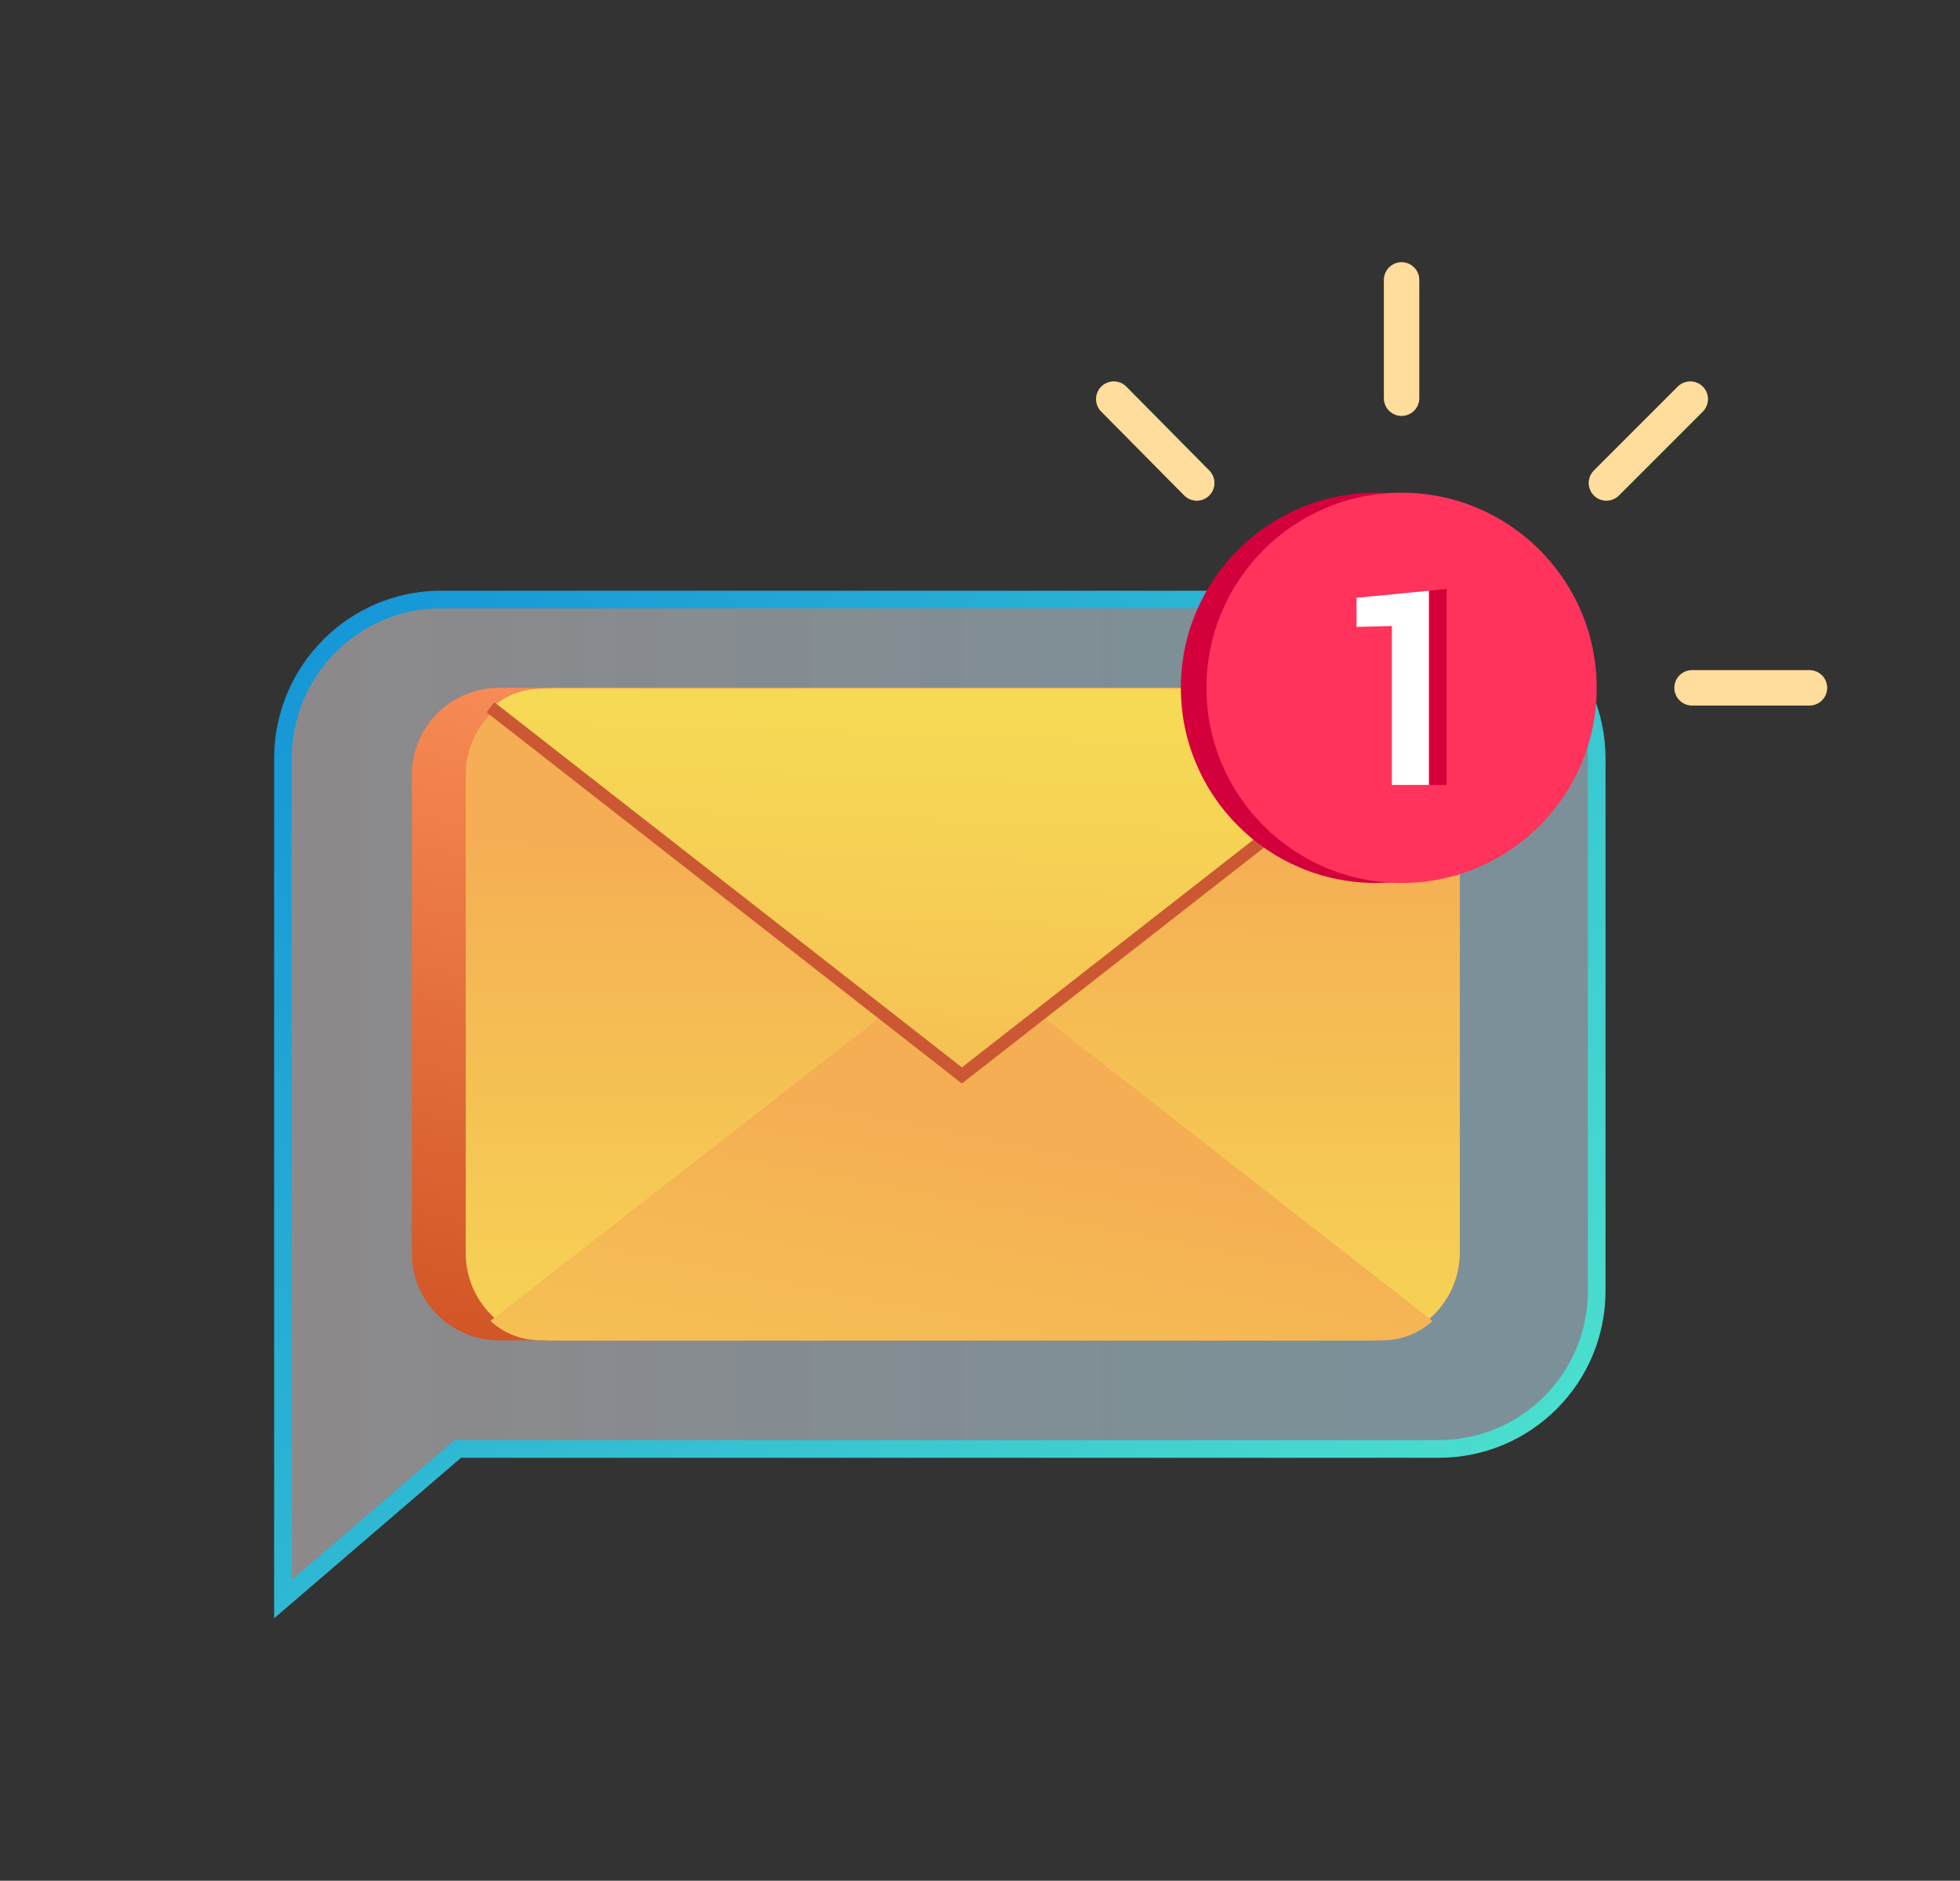 <svg width="222" height="213" viewBox="0 0 222 213" fill="none" xmlns="http://www.w3.org/2000/svg">
<rect x="0" y="0" width="222" height="213" fill="#333333" stroke="none"/>
<path opacity="0.5" d="M162.85 67.9H49.95C40.05 67.9 32.05 76 32.05 85.9V181.1L51.85 164.1H162.95C172.85 164.1 180.85 156.1 180.85 146.2V85.9C180.85 76 172.75 67.9 162.85 67.9Z" fill="url(#paint0_linear_4125_80080)"/>
<path d="M162.85 67.9H49.95C40.05 67.9 32.05 76 32.05 85.9V181.1L51.85 164.1H162.95C172.85 164.1 180.85 156.1 180.85 146.2V85.9C180.85 76 172.75 67.9 162.85 67.9Z" stroke="url(#paint1_linear_4125_80080)" stroke-width="2" stroke-miterlimit="10"/>
<path d="M149.25 151.799H56.55C51.05 151.799 46.65 147.399 46.65 141.899V87.799C46.65 82.299 51.05 77.899 56.55 77.899H149.35C154.85 77.899 159.25 82.299 159.25 87.799V141.999C159.15 147.399 154.75 151.799 149.25 151.799Z" fill="url(#paint2_linear_4125_80080)"/>
<path d="M155.35 151.799H62.65C57.15 151.799 52.75 147.399 52.75 141.899V87.799C52.75 82.299 57.15 77.899 62.65 77.899H155.45C160.95 77.899 165.35 82.299 165.35 87.799V141.999C165.25 147.399 160.85 151.799 155.35 151.799Z" fill="url(#paint3_linear_4125_80080)"/>
<path d="M108.95 107.999L55.55 149.599C57.05 150.999 59.05 151.799 61.25 151.799H156.55C158.75 151.799 160.75 150.999 162.25 149.599L108.95 107.999Z" fill="url(#paint4_linear_4125_80080)"/>
<path d="M108.95 121.799L162.35 80.199C160.85 78.799 158.85 77.999 156.65 77.999H61.35C59.15 77.999 57.15 78.799 55.65 80.199L108.95 121.799Z" fill="url(#paint5_linear_4125_80080)"/>
<path d="M55.55 80.1L108.95 121.8L162.35 80.1" stroke="#CC5833" stroke-width="1.442" stroke-miterlimit="10"/>
<path d="M155.85 100C168.056 100 177.95 90.105 177.95 77.9C177.95 65.694 168.056 55.8 155.85 55.8C143.645 55.8 133.75 65.694 133.75 77.9C133.75 90.105 143.645 100 155.85 100Z" fill="#D4003C"/>
<path d="M158.75 100C170.956 100 180.85 90.105 180.85 77.9C180.85 65.694 170.956 55.8 158.75 55.8C146.545 55.8 136.65 65.694 136.65 77.9C136.65 90.105 146.545 100 158.75 100Z" fill="#FF335B"/>
<path d="M163.85 88.9H159.65V70.7L155.65 70.8V67.5L163.85 66.7V88.9Z" fill="#D4003C"/>
<path d="M161.85 88.899H157.65V70.899L153.65 70.999V67.699L161.85 66.899V88.899Z" fill="white"/>
<path d="M158.75 31.7V45.1" stroke="#FFBB38" stroke-width="4" stroke-miterlimit="10" stroke-linecap="round" stroke-linejoin="round"/>
<path d="M158.75 31.7V45.1" stroke="white" stroke-opacity="0.5" stroke-width="4" stroke-miterlimit="10" stroke-linecap="round" stroke-linejoin="round"/>
<path d="M191.45 45.2L181.95 54.7" stroke="#FFBB38" stroke-width="4" stroke-miterlimit="10" stroke-linecap="round" stroke-linejoin="round"/>
<path d="M191.45 45.2L181.95 54.7" stroke="white" stroke-opacity="0.5" stroke-width="4" stroke-miterlimit="10" stroke-linecap="round" stroke-linejoin="round"/>
<path d="M204.95 77.9H191.65" stroke="#FFBB38" stroke-width="4" stroke-miterlimit="10" stroke-linecap="round" stroke-linejoin="round"/>
<path d="M204.95 77.9H191.65" stroke="white" stroke-opacity="0.5" stroke-width="4" stroke-miterlimit="10" stroke-linecap="round" stroke-linejoin="round"/>
<path d="M126.15 45.2L135.55 54.7" stroke="#FFBB38" stroke-width="4" stroke-miterlimit="10" stroke-linecap="round" stroke-linejoin="round"/>
<path d="M126.15 45.2L135.55 54.7" stroke="white" stroke-opacity="0.5" stroke-width="4" stroke-miterlimit="10" stroke-linecap="round" stroke-linejoin="round"/>
<defs>
<linearGradient id="paint0_linear_4125_80080" x1="32.05" y1="124.516" x2="180.823" y2="124.516" gradientUnits="userSpaceOnUse">
<stop stop-color="#E8E0E3"/>
<stop offset="0.806" stop-color="#C5EEFF"/>
</linearGradient>
<linearGradient id="paint1_linear_4125_80080" x1="42.438" y1="66.654" x2="155.798" y2="180.015" gradientUnits="userSpaceOnUse">
<stop stop-color="#1697D7"/>
<stop offset="1" stop-color="#4ADECE"/>
</linearGradient>
<linearGradient id="paint2_linear_4125_80080" x1="109.139" y1="87.817" x2="90.835" y2="167.134" gradientUnits="userSpaceOnUse">
<stop stop-color="#F88C57"/>
<stop offset="0.826" stop-color="#D65B2B"/>
<stop offset="1" stop-color="#CE5021"/>
</linearGradient>
<linearGradient id="paint3_linear_4125_80080" x1="108.79" y1="177.861" x2="109.054" y2="95.421" gradientUnits="userSpaceOnUse">
<stop stop-color="#F6DE55"/>
<stop offset="0.315" stop-color="#F6D355"/>
<stop offset="0.867" stop-color="#F5B654"/>
<stop offset="1" stop-color="#F5AE54"/>
</linearGradient>
<linearGradient id="paint4_linear_4125_80080" x1="93.712" y1="228.857" x2="113.023" y2="128.693" gradientUnits="userSpaceOnUse">
<stop stop-color="#F6DE55"/>
<stop offset="0.315" stop-color="#F6D355"/>
<stop offset="0.867" stop-color="#F5B654"/>
<stop offset="1" stop-color="#F5AE54"/>
</linearGradient>
<linearGradient id="paint5_linear_4125_80080" x1="109.361" y1="69.481" x2="106.695" y2="146.322" gradientUnits="userSpaceOnUse">
<stop stop-color="#F6DE55"/>
<stop offset="0.315" stop-color="#F6D355"/>
<stop offset="0.867" stop-color="#F5B654"/>
<stop offset="1" stop-color="#F5AE54"/>
</linearGradient>
</defs>
</svg>
